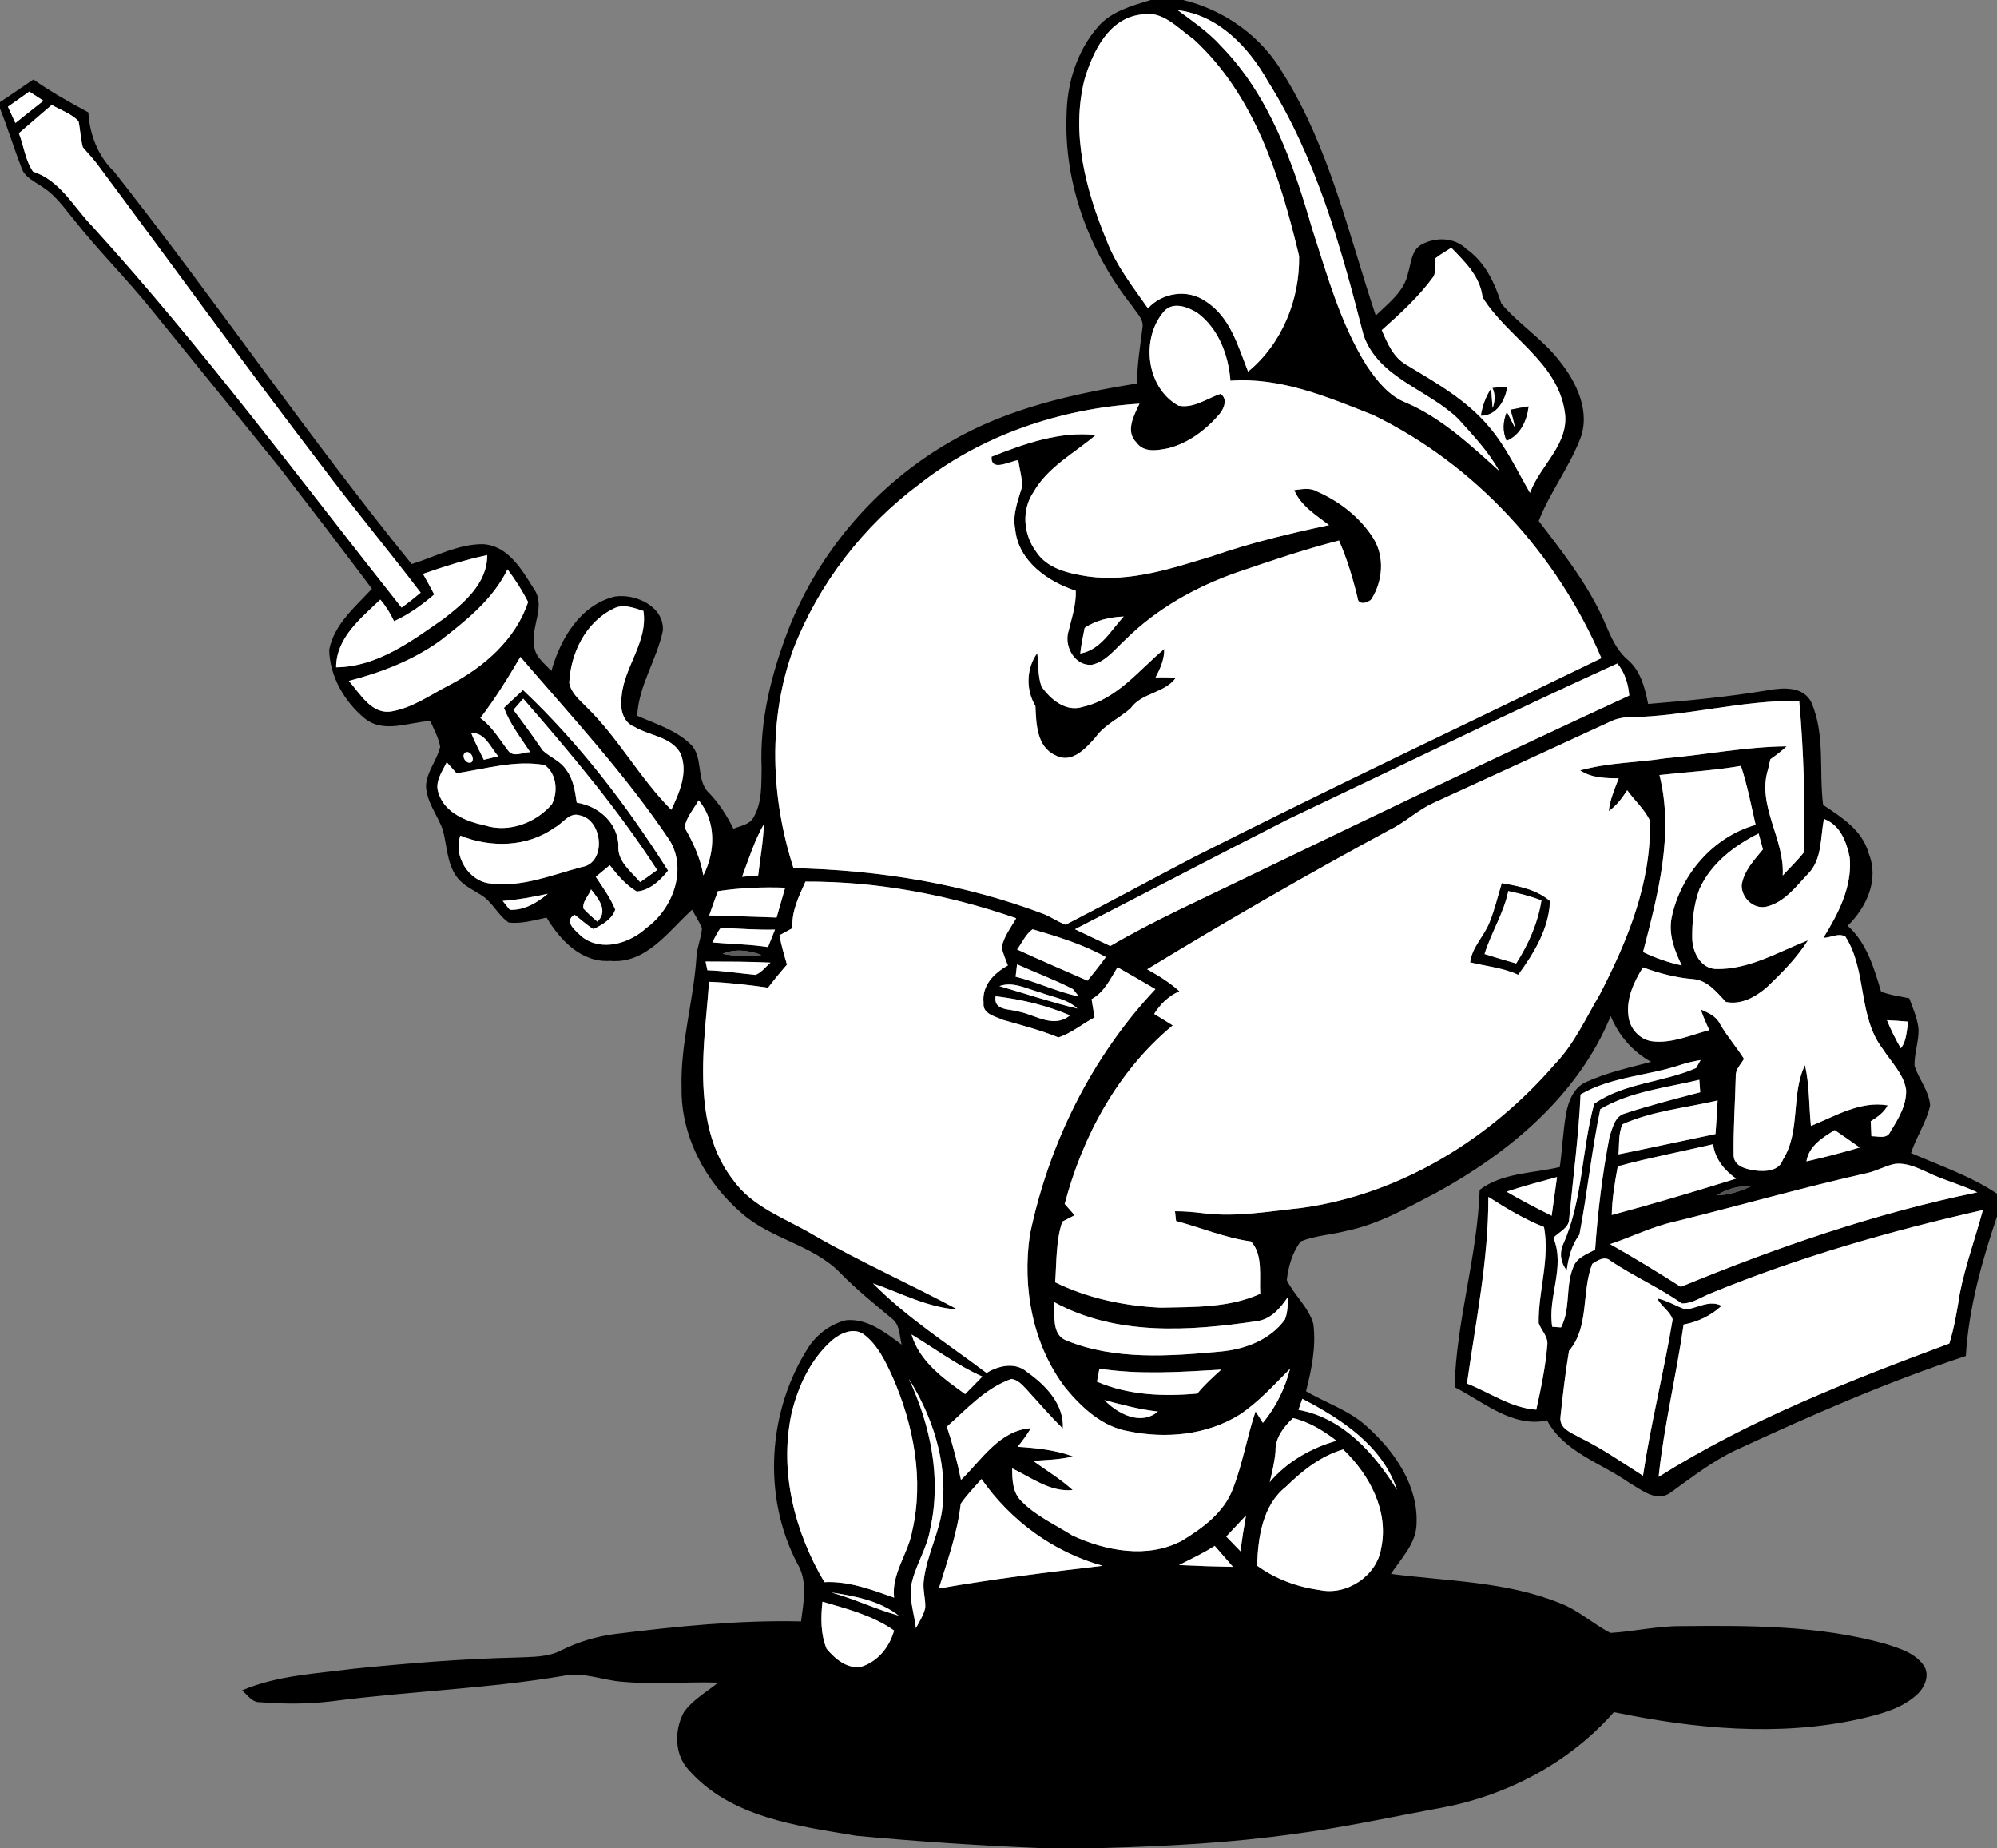 <?xml version="1.0" encoding="UTF-8" ?>
<!DOCTYPE svg PUBLIC "-//W3C//DTD SVG 1.1//EN" "http://www.w3.org/Graphics/SVG/1.1/DTD/svg11.dtd">
<svg width="468pt" height="433pt" viewBox="0 0 468 433" version="1.1" xmlns="http://www.w3.org/2000/svg">
<rect x="0" y="0" width="468" height="433" fill="#808080" stroke="none"/>
<g id="#000000ff">
<path fill="#000000" opacity="1.00" d=" M 269.68 0.00 L 277.27 0.00 C 287.02 2.35 295.71 8.58 300.74 17.29 C 311.56 34.61 316.02 54.78 322.41 73.94 C 325.38 71.03 329.14 68.28 329.99 63.95 C 330.72 61.63 330.76 58.57 333.19 57.28 C 336.48 55.50 340.87 55.60 343.64 58.34 C 348.01 61.37 350.28 66.25 351.85 71.15 C 355.97 75.99 361.54 79.46 365.45 84.55 C 369.54 89.62 372.91 96.70 370.18 103.18 C 367.56 109.75 363.19 115.46 360.60 122.06 C 365.74 128.79 371.02 135.51 374.81 143.12 C 376.83 147.04 377.95 151.61 381.45 154.58 C 384.51 157.18 385.49 161.17 386.24 164.94 C 395.74 164.17 405.22 163.25 414.62 161.68 C 418.05 161.06 422.66 160.87 424.48 164.55 C 427.79 172.12 426.24 180.61 427.25 188.59 C 431.60 191.51 436.48 194.53 437.93 199.97 C 440.44 206.08 437.42 212.60 433.00 216.91 C 437.50 220.95 439.16 226.76 440.83 232.34 C 442.94 233.17 445.22 233.43 447.44 233.91 C 448.30 236.27 449.37 238.63 449.61 241.17 C 449.68 244.04 448.59 246.82 448.67 249.70 C 449.66 252.88 452.08 255.58 452.33 259.00 C 451.49 262.94 449.08 266.33 447.85 270.16 C 454.66 273.14 461.78 275.52 468.00 279.69 L 468.00 285.02 C 464.43 295.62 461.37 306.49 460.70 317.72 C 442.21 323.79 424.38 331.64 406.74 339.80 C 401.27 342.39 396.50 346.13 391.61 349.63 C 388.30 352.21 384.58 349.00 381.68 347.33 C 375.16 342.76 366.52 340.22 362.56 332.80 C 354.48 334.59 347.64 328.43 340.88 325.01 C 341.29 309.42 346.24 294.35 346.76 278.79 C 352.06 274.75 359.27 274.93 365.54 273.44 C 366.12 269.29 366.29 265.08 367.01 260.95 C 367.53 258.08 368.74 254.93 371.54 253.60 C 376.43 251.32 381.76 250.18 386.95 248.79 C 382.61 246.41 379.35 242.62 377.47 238.07 C 369.86 256.62 353.75 270.07 336.55 279.48 C 329.77 283.02 322.99 286.89 315.42 288.43 C 311.91 289.32 308.21 289.50 304.84 290.86 C 302.85 293.43 301.94 296.73 301.56 299.92 C 303.30 303.53 306.68 306.24 307.78 310.19 C 308.47 315.49 307.38 320.84 306.07 325.97 C 310.88 328.82 316.44 330.51 320.56 334.45 C 326.91 340.19 332.35 348.09 331.97 357.00 C 331.90 361.67 328.37 365.11 325.97 368.77 C 339.16 370.48 352.88 370.52 365.39 375.55 C 369.79 377.18 373.27 380.45 377.39 382.60 C 382.93 382.28 388.39 380.97 393.97 381.01 C 409.98 380.85 426.27 380.81 441.81 385.15 C 445.09 386.19 448.79 387.27 450.85 390.26 C 452.34 392.54 451.02 395.48 449.17 397.12 C 445.48 400.45 440.48 401.69 435.76 402.78 C 416.78 406.98 397.07 405.05 378.22 401.16 C 367.91 412.87 353.56 420.52 338.31 423.47 C 326.68 425.60 315.13 428.16 303.40 429.68 C 288.51 431.80 273.46 432.57 258.44 433.00 L 243.59 433.00 C 229.27 432.41 214.95 431.46 200.68 430.13 C 186.84 427.79 171.16 425.86 161.36 414.65 C 158.01 411.07 158.02 405.38 160.23 401.23 C 162.30 398.27 165.55 396.48 168.31 394.24 C 160.85 394.01 153.38 394.71 145.94 394.05 C 141.26 393.74 136.70 391.63 131.97 392.67 C 114.09 395.69 95.93 396.25 77.97 398.59 C 72.37 399.29 66.69 399.29 61.07 398.84 C 59.12 398.97 58.04 397.17 56.73 396.06 C 65.04 392.52 74.17 392.14 83.00 390.98 C 95.64 389.71 108.30 388.66 121.00 388.37 C 124.59 388.19 128.39 388.37 131.66 386.62 C 135.56 384.68 139.77 383.42 144.09 382.86 C 158.57 381.07 173.12 379.57 187.73 379.90 C 188.31 375.35 189.37 370.45 186.82 366.28 C 178.58 350.48 179.92 330.45 189.54 315.56 C 191.57 312.53 194.72 310.20 198.28 309.33 C 203.30 308.87 207.51 312.24 211.30 315.06 C 210.77 312.97 210.93 310.39 209.03 308.95 C 204.87 305.47 200.62 302.07 196.84 298.17 C 190.38 291.61 180.59 290.30 173.79 284.23 C 165.37 277.01 159.58 266.27 159.73 255.02 C 159.40 244.54 162.58 234.42 163.23 224.03 C 163.39 221.78 164.37 219.68 164.51 217.44 C 163.85 215.95 162.98 214.57 162.18 213.16 C 156.62 218.19 151.48 225.88 142.99 225.14 C 136.21 225.57 131.31 220.29 128.09 215.00 C 125.17 215.60 122.22 216.50 119.21 216.15 C 116.62 214.37 115.34 211.19 112.58 209.60 C 110.55 208.31 108.20 207.27 106.85 205.17 C 104.67 201.97 104.77 197.95 103.74 194.35 C 102.50 190.90 99.90 187.85 99.84 184.04 C 100.04 180.74 102.42 178.12 103.16 174.97 C 102.77 172.83 101.70 170.90 100.84 168.93 C 95.81 169.20 90.01 171.90 85.55 168.39 C 80.77 164.48 77.27 158.51 77.15 152.24 C 78.31 146.28 83.25 142.20 87.17 137.95 C 80.01 128.42 72.76 118.96 65.49 109.52 C 55.53 97.15 45.46 84.87 35.48 72.52 C 29.71 65.32 23.12 58.83 17.41 51.58 C 15.17 48.89 13.15 45.88 10.16 43.94 C 8.24 42.56 5.67 41.59 4.96 39.09 C 3.21 34.57 1.81 29.92 0.00 25.43 L 0.00 23.93 C 2.64 22.20 5.21 20.38 7.83 18.63 C 11.93 21.52 16.30 23.97 20.71 26.34 C 21.01 31.57 22.95 36.55 26.75 40.23 C 50.57 70.43 72.22 102.30 96.48 132.17 C 101.94 130.48 107.19 127.53 113.02 127.50 C 118.99 127.70 122.29 133.47 125.11 137.95 C 127.99 142.00 124.43 146.61 125.18 151.00 C 125.19 153.72 127.55 155.40 129.22 157.22 C 131.33 149.68 135.96 141.73 144.12 139.77 C 148.96 139.04 155.73 142.12 155.34 147.79 C 153.92 154.60 149.66 160.60 149.34 167.71 C 153.59 169.59 158.26 171.00 161.71 174.26 C 165.03 177.31 162.93 182.78 166.20 185.83 C 168.56 188.27 170.37 191.15 171.88 194.18 C 173.50 193.48 175.61 193.26 176.55 191.58 C 178.63 188.11 178.41 183.88 178.49 179.99 C 177.99 168.91 180.76 157.97 184.69 147.69 C 191.83 129.24 205.46 113.43 222.61 103.56 C 236.00 95.71 251.32 92.30 266.49 89.85 C 266.46 85.49 267.20 81.19 267.73 76.88 C 268.15 74.79 266.32 73.28 265.31 71.68 C 255.33 59.10 249.30 43.09 249.95 26.93 C 250.04 19.52 252.39 11.93 257.30 6.29 C 260.44 2.63 265.25 1.36 269.68 0.00 M 276.02 2.39 C 279.54 5.03 283.23 7.52 286.19 10.82 C 297.54 22.46 303.07 38.23 307.49 53.54 C 311.05 64.49 314.12 75.81 320.28 85.67 C 322.68 89.20 325.49 92.82 329.62 94.39 C 337.94 98.01 344.64 104.29 351.29 110.29 C 348.82 105.77 345.20 102.02 341.79 98.20 C 334.75 91.28 323.08 88.64 319.56 78.56 C 314.28 57.98 308.50 37.11 297.08 18.96 C 292.59 11.02 285.52 3.54 276.02 2.39 M 254.22 18.39 C 250.88 31.23 254.47 44.64 259.43 56.57 C 261.65 62.34 265.52 67.23 269.03 72.25 C 272.36 68.56 278.28 67.66 282.43 70.53 C 288.28 74.14 290.12 81.08 292.49 87.07 C 300.45 80.55 304.63 70.15 304.45 60.00 C 300.05 41.66 294.07 22.36 279.75 9.23 C 276.02 6.60 272.36 2.24 267.28 3.42 C 259.80 4.39 256.20 11.98 254.22 18.39 M 1.86 25.01 C 2.45 26.28 3.03 27.55 3.61 28.83 C 5.80 27.08 7.98 25.33 10.18 23.61 C 9.08 22.89 7.98 22.17 6.87 21.46 C 5.20 22.64 3.53 23.82 1.86 25.01 M 4.43 31.21 C 5.57 34.18 5.94 37.58 7.74 40.21 C 14.14 42.26 17.33 48.65 21.78 53.18 C 47.55 81.53 70.32 112.38 94.11 142.36 C 95.66 141.26 97.15 140.08 98.59 138.86 C 90.90 128.77 82.76 119.02 75.17 108.85 C 57.35 85.57 40.18 61.81 22.67 38.30 C 21.65 36.97 20.47 35.78 19.41 34.49 C 18.88 32.49 18.83 30.40 18.40 28.39 C 16.70 26.60 14.22 25.83 12.13 24.58 C 9.55 26.78 7.00 29.01 4.43 31.21 M 336.32 60.56 C 336.01 61.94 336.64 63.46 335.97 64.76 C 332.53 69.51 328.18 73.47 323.82 77.35 C 325.12 80.39 326.52 83.74 329.54 85.45 C 336.45 89.62 343.71 93.70 348.96 99.98 C 352.94 104.63 355.51 110.23 358.56 115.48 C 360.94 108.90 368.03 103.92 366.67 96.25 C 364.84 84.69 353.12 78.90 347.44 69.66 C 346.90 64.82 343.34 61.36 340.12 58.07 C 338.83 58.87 337.52 59.63 336.32 60.56 M 272.86 72.87 C 267.24 79.22 268.58 90.86 276.18 95.05 C 279.76 95.74 282.79 93.38 286.00 92.29 C 287.73 93.32 286.92 95.62 285.90 96.88 C 282.75 100.63 278.63 103.78 273.83 105.02 C 271.29 105.52 268.09 106.16 266.34 103.69 C 263.66 101.07 265.74 97.33 267.04 94.59 C 248.52 95.74 230.10 101.92 215.45 113.46 C 202.31 123.25 191.92 136.71 185.96 151.98 C 179.91 168.48 180.62 186.82 185.96 203.41 C 205.97 203.83 225.99 207.09 244.74 214.21 C 246.45 214.93 247.98 216.02 249.73 216.66 C 259.78 211.50 269.71 206.08 279.73 200.84 C 311.36 184.85 343.40 169.67 375.29 154.21 C 364.84 129.79 345.76 108.89 321.79 97.24 C 311.12 93.02 300.11 88.34 288.36 89.21 C 287.90 83.23 285.60 77.04 280.67 73.35 C 278.45 71.93 274.97 70.60 272.86 72.87 M 99.13 134.46 C 100.03 136.05 100.90 137.66 101.76 139.28 C 98.90 141.76 95.80 143.97 92.35 145.55 C 91.48 143.74 90.45 142.01 89.13 140.49 C 84.58 144.86 78.79 149.41 78.78 156.35 C 88.37 156.27 96.45 150.23 103.99 144.96 C 108.75 141.27 114.23 136.65 114.18 130.07 C 109.05 131.14 104.08 132.76 99.13 134.46 M 103.16 150.12 C 96.77 154.73 89.33 157.58 81.75 159.54 C 84.45 162.57 87.11 167.55 91.87 166.66 C 96.83 165.79 101.01 162.70 105.43 160.46 C 113.44 156.27 120.83 149.84 123.77 141.05 C 122.37 138.37 120.77 135.80 118.94 133.40 C 115.51 140.46 109.22 145.42 103.16 150.12 M 143.68 142.66 C 137.25 145.80 133.72 153.07 133.41 159.99 C 133.81 162.36 135.82 163.97 137.40 165.61 C 144.94 172.90 149.92 182.34 157.32 189.74 C 159.22 185.70 161.32 180.99 159.49 176.54 C 157.32 172.59 152.23 172.42 148.69 170.30 C 145.85 169.23 145.22 165.71 145.69 163.04 C 146.32 156.11 151.88 150.36 150.79 143.14 C 148.53 142.43 145.95 141.37 143.68 142.66 M 112.58 168.24 C 115.37 170.26 117.07 173.26 119.13 175.93 C 120.38 177.55 122.59 176.23 124.25 176.22 C 122.05 172.86 119.53 169.65 118.11 165.85 C 119.61 164.47 121.07 163.05 122.57 161.67 C 135.76 174.14 146.86 188.67 156.56 203.98 C 154.75 206.29 152.28 208.61 149.24 208.89 C 146.66 207.37 144.72 205.05 142.90 202.72 C 141.81 203.63 140.72 204.53 139.62 205.44 C 141.27 207.91 143.03 210.35 144.18 213.11 C 143.51 215.32 141.09 216.72 139.08 217.69 C 137.47 216.73 136.13 215.41 134.63 214.32 C 131.96 215.94 135.04 218.21 136.44 219.54 C 141.06 223.05 147.53 221.03 151.46 217.44 C 157.60 212.99 161.08 203.91 157.01 197.02 C 146.68 181.60 134.03 167.95 121.96 153.91 C 119.06 158.83 116.06 163.70 112.58 168.24 M 301.95 191.93 C 285.23 200.43 268.61 209.15 251.92 217.72 C 254.67 219.06 257.44 220.33 260.20 221.65 C 270.59 215.58 281.60 210.70 292.40 205.42 C 322.12 191.09 351.85 176.77 381.82 162.97 C 381.59 160.24 380.80 157.60 379.02 155.46 C 353.16 167.24 327.63 179.77 301.95 191.93 M 122.62 163.69 C 122.05 164.35 120.90 165.67 120.33 166.33 C 122.69 169.44 124.98 172.60 127.19 175.83 C 128.91 177.45 131.36 178.29 132.68 180.36 C 134.39 182.57 134.76 185.40 135.16 188.07 C 140.22 188.82 144.72 192.73 144.93 198.06 C 144.57 201.79 147.88 204.14 150.02 206.69 C 151.36 205.76 152.68 204.81 154.00 203.85 C 144.76 189.55 133.77 176.52 122.62 163.69 M 381.94 168.05 C 380.26 168.06 378.61 168.43 377.12 169.19 C 363.44 175.51 349.75 181.81 336.04 188.08 C 332.26 189.76 329.28 192.73 325.55 194.51 C 306.35 204.87 287.47 215.78 268.84 227.11 C 271.51 228.58 274.13 230.20 276.40 232.26 C 273.86 233.35 271.93 235.26 270.48 237.57 C 271.93 238.46 273.39 239.33 274.83 240.25 C 261.98 250.90 253.73 266.11 249.51 282.09 C 250.29 282.96 251.06 283.84 251.84 284.73 C 251.11 285.10 249.67 285.85 248.95 286.23 C 247.43 290.78 247.63 295.71 247.28 300.45 C 254.96 304.21 263.50 305.99 272.01 306.39 C 279.86 306.22 288.02 306.45 295.34 303.14 C 295.08 299.13 296.08 294.06 293.18 290.88 C 287.12 290.04 281.48 287.66 275.61 286.08 C 275.55 285.51 275.42 284.37 275.36 283.80 C 277.60 283.79 279.83 283.99 282.05 284.27 C 289.70 285.22 297.36 283.82 304.96 283.03 C 328.14 279.86 349.18 266.90 364.34 249.36 C 368.92 244.64 371.62 238.56 374.93 232.97 C 381.44 220.37 387.06 206.70 386.65 192.26 C 385.40 189.57 383.04 187.56 381.34 185.15 C 380.15 186.99 378.83 188.77 377.02 190.04 C 377.29 187.35 378.40 184.87 379.35 182.36 C 376.23 182.35 373.00 182.29 370.30 180.50 C 376.79 178.69 383.61 178.69 390.24 177.68 C 399.73 176.84 409.17 174.96 418.70 174.87 C 417.51 175.99 416.20 176.96 414.88 177.90 C 414.75 178.48 414.49 179.63 414.36 180.20 C 411.65 188.76 418.30 196.55 417.78 205.14 C 419.46 203.31 421.27 201.59 422.81 199.63 C 423.04 187.84 422.69 175.98 421.65 164.23 C 408.28 163.99 395.27 167.86 381.94 168.05 M 110.44 171.74 C 111.26 173.91 112.39 175.94 113.39 178.03 C 114.51 177.75 115.63 177.47 116.75 177.19 C 114.93 175.10 113.73 171.63 110.44 171.74 M 108.94 176.37 C 108.02 177.30 109.36 179.24 110.53 178.58 C 111.36 177.65 110.14 175.64 108.94 176.37 M 104.68 178.59 C 103.63 180.83 101.78 183.23 102.78 185.85 C 104.24 190.51 109.32 192.48 113.68 193.41 C 119.25 195.19 125.70 192.78 129.37 188.38 C 130.82 185.46 130.45 181.25 127.64 179.25 C 120.70 178.02 113.80 180.17 106.98 181.17 C 106.22 180.31 105.47 179.43 104.68 178.59 M 388.90 181.59 C 392.36 195.45 388.52 209.63 385.05 223.07 C 387.94 224.46 390.98 225.53 394.13 226.20 C 392.42 222.74 390.98 218.91 391.75 215.00 C 393.82 204.97 401.48 196.06 411.44 193.27 C 410.36 188.64 409.49 183.96 407.99 179.45 C 401.67 180.54 395.26 180.89 388.90 181.59 M 160.42 193.88 C 162.44 197.39 164.16 201.07 164.83 205.11 C 167.66 199.67 167.90 192.35 163.72 187.51 C 162.56 189.58 160.82 191.50 160.42 193.88 M 129.94 193.94 C 123.55 198.52 115.02 198.67 107.89 195.80 C 106.17 200.56 109.86 206.55 114.95 207.01 C 122.30 207.96 129.35 205.00 136.32 203.15 C 142.19 202.28 141.31 192.07 135.85 191.03 C 133.38 190.25 131.90 192.96 129.94 193.94 M 423.75 204.71 C 420.90 207.71 418.18 211.45 413.94 212.44 C 410.92 213.11 408.05 210.31 408.17 207.34 C 408.70 204.01 411.11 201.51 413.15 199.01 C 412.81 197.76 412.47 196.52 412.13 195.29 C 406.41 198.14 400.98 202.31 398.28 208.27 C 396.88 212.01 396.52 216.09 396.58 220.05 C 396.71 223.18 398.56 226.86 402.07 227.04 C 409.84 227.23 416.69 223.06 423.70 220.31 C 421.11 224.41 417.68 227.88 414.18 231.21 C 411.59 233.54 408.02 235.53 404.46 234.75 C 402.32 232.49 400.18 229.69 396.81 229.41 C 392.74 229.09 388.84 228.04 385.02 226.66 C 382.93 230.04 381.09 233.91 381.62 238.00 C 381.90 240.91 384.19 243.55 387.13 243.97 C 391.79 244.56 396.18 242.50 400.58 241.36 C 399.84 239.77 399.13 238.17 398.57 236.51 C 400.30 237.29 402.19 238.07 403.07 239.88 C 404.72 242.78 406.94 245.29 408.71 248.10 C 407.94 249.41 406.66 250.58 406.78 252.24 C 406.63 258.43 406.18 264.62 406.28 270.82 C 406.47 273.27 409.07 273.86 411.07 274.22 C 413.49 274.54 416.87 274.51 417.82 271.74 C 422.05 265.02 419.65 256.43 423.00 249.56 C 424.06 254.23 423.92 259.06 424.39 263.81 C 430.12 261.51 435.95 257.89 442.38 258.99 C 441.52 260.68 439.97 261.74 438.41 262.71 C 438.45 263.59 438.53 265.35 438.57 266.22 C 440.18 266.20 442.28 267.01 443.07 265.04 C 444.91 262.11 446.88 258.86 446.69 255.26 C 446.06 251.55 443.20 248.83 441.23 245.78 C 435.38 238.15 437.56 227.46 432.50 219.48 C 430.96 218.46 428.98 219.74 427.31 219.74 C 430.78 214.12 434.10 207.80 433.49 200.97 C 432.76 197.31 431.29 193.30 427.46 191.88 C 426.56 196.21 427.09 201.29 423.75 204.71 M 173.91 205.44 C 175.17 205.35 176.42 205.24 177.68 205.13 C 178.14 201.12 178.88 197.14 179.02 193.10 C 176.81 196.98 175.46 201.27 173.91 205.44 M 188.76 206.57 C 187.21 210.04 185.45 213.55 185.72 217.47 C 184.70 218.01 183.68 218.56 182.67 219.13 C 183.08 221.46 183.77 223.73 184.43 226.01 C 182.89 227.76 181.41 229.56 180.00 231.42 C 175.41 230.75 170.80 230.22 166.17 230.04 C 165.72 236.37 164.92 242.67 164.79 249.02 C 164.60 258.45 165.71 268.64 171.71 276.32 C 176.23 282.86 184.10 285.44 190.66 289.36 C 201.64 295.68 213.25 300.83 224.41 306.82 C 217.37 306.38 211.11 302.95 204.58 300.69 C 212.55 308.77 222.17 314.89 231.20 321.69 C 233.98 319.96 237.94 319.08 240.63 321.42 C 244.98 324.48 249.39 328.97 249.08 334.70 C 246.06 331.78 243.35 328.55 240.50 325.46 C 239.52 324.43 238.50 323.27 237.01 323.09 C 230.97 325.23 226.57 330.13 221.90 334.28 C 223.26 338.37 224.34 342.53 225.21 346.75 C 230.01 342.09 234.28 335.08 241.58 334.64 C 240.68 336.18 239.60 337.60 238.49 338.99 C 242.86 339.27 247.29 339.71 251.43 341.24 C 248.39 342.02 245.25 342.06 242.14 342.28 C 245.22 344.56 248.55 346.52 251.39 349.12 C 246.09 349.65 241.74 346.20 237.21 344.05 C 237.21 346.71 237.29 349.67 239.32 351.68 C 242.69 355.16 247.22 357.19 251.28 359.75 C 259.15 363.42 268.97 365.25 276.98 361.00 C 281.85 358.03 286.81 354.42 288.91 348.88 C 291.22 342.99 292.22 336.68 294.24 330.69 C 294.81 331.58 295.38 332.48 295.96 333.38 C 299.03 329.69 301.13 325.33 302.33 320.71 C 298.56 324.49 294.94 328.54 290.45 331.50 C 282.76 336.27 273.16 337.15 264.43 335.33 C 258.32 334.31 253.54 329.83 249.73 325.24 C 241.99 315.16 239.54 301.72 241.35 289.32 C 245.77 267.98 255.79 247.68 270.77 231.76 C 267.82 230.02 264.86 228.32 261.89 226.63 C 260.20 229.37 258.78 232.51 255.81 234.11 C 256.04 235.53 256.28 236.96 256.52 238.38 C 253.66 239.87 251.12 242.09 248.03 243.07 C 243.80 241.34 239.38 240.21 234.99 238.95 C 233.18 238.10 230.23 237.58 230.50 234.99 C 230.05 230.91 232.92 228.01 236.19 226.21 C 235.69 224.80 235.05 223.43 234.74 221.97 C 235.24 219.43 236.89 217.35 238.15 215.15 C 222.28 209.65 205.59 206.49 188.76 206.57 M 168.24 208.80 C 167.53 210.68 166.87 212.59 166.21 214.49 C 171.47 214.62 176.73 214.80 182.00 214.98 C 182.66 212.65 183.33 210.32 184.00 207.99 C 178.72 207.81 173.46 208.02 168.24 208.80 M 117.81 211.09 C 118.23 211.61 119.05 212.65 119.47 213.17 C 122.90 213.32 125.84 211.52 128.39 209.41 C 124.90 210.18 121.38 210.83 117.81 211.09 M 138.52 208.39 C 137.98 209.87 136.45 211.20 136.72 212.87 C 137.71 213.99 138.87 214.95 140.00 215.95 C 142.62 213.37 140.25 210.64 138.52 208.39 M 166.93 220.81 C 171.28 221.20 175.66 221.23 179.99 221.90 C 180.55 220.54 181.09 219.17 181.62 217.81 C 177.38 217.92 173.15 217.56 168.92 217.40 C 168.08 218.42 167.56 219.65 166.93 220.81 M 238.35 222.46 C 243.81 224.98 249.34 227.35 254.85 229.77 C 256.34 227.97 257.78 226.14 259.15 224.24 C 253.77 221.26 247.87 219.45 241.99 217.73 C 240.34 218.89 239.55 220.89 238.35 222.46 M 169.32 223.48 C 172.33 224.05 175.41 224.14 178.45 223.74 C 175.50 222.66 172.29 222.24 169.32 223.48 M 165.35 225.29 C 165.46 225.80 165.67 226.82 165.78 227.33 C 169.56 227.44 173.30 228.06 177.06 228.41 C 178.49 227.83 179.45 226.55 180.56 225.54 C 175.49 225.29 170.42 225.30 165.35 225.29 M 238.35 225.95 C 238.26 226.67 238.09 228.13 238.01 228.85 C 243.05 230.06 247.73 232.43 252.81 233.46 C 252.47 233.03 251.80 232.19 251.47 231.77 C 247.22 229.56 242.71 227.91 238.35 225.95 M 234.21 231.05 C 240.30 232.81 246.33 234.83 252.50 236.31 C 250.05 234.03 246.61 233.61 243.59 232.48 C 240.54 231.66 237.41 229.89 234.21 231.05 M 233.32 233.43 C 232.78 236.90 236.65 236.32 238.89 237.05 C 242.79 237.88 247.01 241.00 250.76 237.90 C 245.21 235.54 239.30 234.14 233.32 233.43 M 442.21 239.04 C 443.13 241.31 444.24 243.49 445.45 245.62 C 446.87 243.87 446.76 241.48 447.23 239.38 C 445.55 239.22 443.88 239.11 442.21 239.04 M 370.41 256.43 C 369.96 266.17 368.66 275.84 367.74 285.54 C 367.75 287.75 365.34 288.62 364.04 290.04 C 366.91 296.86 362.63 303.86 363.77 310.87 C 364.28 310.91 365.31 310.98 365.83 311.02 C 368.14 306.62 366.81 301.35 368.72 296.84 C 369.54 294.62 371.92 293.84 373.82 292.80 C 374.44 283.88 375.52 275.00 377.22 266.23 C 377.90 264.28 378.46 261.52 380.74 260.91 C 386.56 258.99 392.52 257.49 398.45 255.92 C 398.40 255.19 398.29 253.73 398.24 253.00 C 390.42 254.88 382.07 255.72 375.03 259.89 C 373.00 269.61 372.00 279.53 370.14 289.28 C 368.31 291.75 367.57 294.64 367.16 297.67 C 365.73 295.84 365.40 293.55 366.37 291.43 C 370.97 281.07 370.63 269.43 373.60 258.63 C 380.59 253.71 389.77 253.63 397.49 250.24 C 397.75 249.77 398.27 248.84 398.54 248.38 C 397.08 248.61 395.64 248.94 394.24 249.37 C 386.40 252.09 377.72 252.18 370.41 256.43 M 380.26 263.41 C 379.22 265.60 379.51 268.12 379.29 270.47 C 386.88 268.93 394.45 267.27 402.03 265.70 C 402.23 263.08 402.40 260.46 402.53 257.84 C 395.09 259.57 387.30 260.28 380.26 263.41 M 423.34 272.11 C 427.54 271.19 431.70 270.06 435.83 268.87 C 433.89 267.48 431.93 266.14 429.97 264.79 C 427.11 266.56 423.93 268.48 423.34 272.11 M 379.13 273.27 C 378.43 277.04 377.79 280.83 377.72 284.68 C 387.50 282.06 397.19 279.17 406.86 276.16 C 404.10 274.20 401.92 271.55 401.46 268.10 C 394.02 269.84 386.50 271.26 379.13 273.27 M 437.87 274.78 C 422.60 278.19 407.56 282.52 392.37 286.26 C 387.15 287.40 382.37 289.85 377.32 291.50 C 382.95 294.67 388.46 298.06 393.91 301.51 C 416.41 292.25 439.51 284.25 463.38 279.37 C 459.47 277.52 455.25 276.44 451.37 274.53 C 449.07 273.49 446.60 272.37 444.02 272.71 C 441.88 273.14 439.97 274.27 437.87 274.78 M 353.06 279.21 C 356.50 281.25 360.07 283.05 363.63 284.86 C 364.07 281.84 364.46 278.81 364.89 275.79 C 360.93 276.87 356.96 277.91 353.06 279.21 M 402.35 280.07 C 405.13 280.01 407.80 279.17 410.29 277.98 C 407.47 277.82 404.71 278.52 402.35 280.07 M 348.80 280.44 C 348.84 295.17 345.83 309.64 343.79 324.17 C 349.18 326.28 354.09 329.89 360.03 330.29 C 361.14 325.28 362.19 320.22 362.62 315.09 C 362.82 313.14 361.19 311.73 360.59 310.01 C 360.48 302.47 363.24 295.06 361.84 287.50 C 357.22 285.67 352.97 283.10 348.80 280.44 M 401.01 302.99 C 398.77 303.86 396.63 305.45 394.16 305.40 C 388.82 301.70 382.88 299.04 377.48 295.45 C 376.10 294.17 374.42 295.31 373.15 296.12 C 370.59 302.68 372.52 310.90 367.70 316.50 C 366.85 321.63 366.24 326.81 365.70 331.99 C 365.37 334.78 368.31 335.72 370.25 336.83 C 375.44 339.37 380.18 342.68 385.04 345.76 C 386.88 333.47 389.95 321.40 391.99 309.15 C 391.38 307.21 389.28 306.09 388.40 304.23 C 390.77 304.70 392.81 306.08 395.08 306.82 C 397.90 306.47 400.63 304.50 403.46 305.96 C 400.97 308.26 397.89 309.74 394.56 310.34 C 392.86 322.28 389.96 334.03 388.70 346.03 C 409.94 332.65 433.40 323.49 456.83 314.79 C 458.01 310.98 458.66 307.05 459.27 303.13 C 460.58 296.46 462.95 290.07 464.69 283.51 C 443.02 288.41 421.58 294.55 401.01 302.99 M 294.62 309.54 C 278.81 311.89 261.53 313.05 247.02 305.08 C 247.29 308.11 246.33 312.70 249.92 314.09 C 261.34 318.73 274.04 317.77 286.06 316.67 C 291.74 316.16 297.67 313.94 301.12 309.17 C 301.83 307.44 301.74 305.50 301.96 303.68 C 300.17 306.36 298.03 309.04 294.62 309.54 M 194.99 314.03 C 189.99 318.47 187.00 324.79 185.49 331.22 C 182.59 344.76 186.24 358.96 193.20 370.70 C 198.90 370.41 204.26 372.46 209.53 374.33 C 208.89 368.65 212.83 364.10 213.78 358.72 C 216.57 346.64 214.10 333.92 209.22 322.71 C 207.53 319.02 205.71 315.10 202.38 312.61 C 199.97 310.97 196.97 312.38 194.99 314.03 M 213.62 312.67 C 215.49 319.01 221.08 322.98 226.18 326.64 C 227.53 325.28 228.89 323.91 230.22 322.53 C 224.30 319.91 219.13 316.00 213.62 312.67 M 257.65 320.68 C 257.50 321.45 257.22 322.97 257.08 323.73 C 264.49 326.92 272.66 327.24 280.60 326.52 C 282.26 324.45 284.24 322.69 286.20 320.91 C 276.68 321.46 267.12 322.14 257.65 320.68 M 212.99 323.06 C 218.07 333.92 220.68 346.33 218.00 358.20 C 217.25 363.08 214.14 367.23 213.44 372.12 C 213.23 375.28 214.29 378.35 214.64 381.48 C 215.46 379.95 216.43 378.46 216.83 376.75 C 216.95 374.58 216.19 372.45 216.49 370.28 C 217.18 364.28 220.32 358.87 220.90 352.85 C 221.97 342.39 218.51 331.85 212.99 323.06 M 258.82 328.05 C 261.99 331.28 267.32 334.11 271.37 330.73 C 267.10 330.26 262.96 329.15 258.82 328.05 M 305.20 327.74 C 304.98 328.39 304.53 329.68 304.30 330.33 C 314.71 332.21 322.05 340.51 327.38 349.05 C 323.93 338.72 314.38 332.52 305.20 327.74 M 298.92 340.03 C 298.72 342.48 298.14 344.87 297.57 347.26 C 301.63 342.46 307.22 339.29 313.21 337.57 C 310.15 335.23 306.81 333.16 303.02 332.26 C 300.87 334.27 298.79 336.92 298.92 340.03 M 301.36 348.34 C 295.85 352.70 294.80 360.29 294.61 366.85 C 298.91 369.96 304.02 371.85 309.27 372.55 C 315.58 373.91 322.63 369.27 323.66 362.84 C 325.56 354.10 320.94 345.49 314.77 339.61 C 309.52 341.14 305.21 344.59 301.36 348.34 M 225.15 352.33 C 224.38 359.17 222.05 365.65 220.02 372.18 C 232.75 369.96 245.57 368.36 258.41 366.87 C 246.91 363.71 236.81 356.29 230.02 346.54 C 228.37 348.44 226.57 350.24 225.15 352.33 M 287.37 360.02 C 288.48 361.17 289.59 362.33 290.72 363.48 C 291.05 360.66 291.51 357.86 292.01 355.07 C 290.46 356.71 288.91 358.36 287.37 360.02 M 276.30 366.70 C 280.51 366.91 284.73 367.04 288.95 367.12 C 287.53 365.46 286.08 363.85 284.67 362.20 C 282.01 363.93 279.12 365.26 276.30 366.70 M 194.83 373.12 C 200.20 374.62 205.25 377.05 210.60 378.54 C 206.16 375.05 200.29 373.95 194.83 373.12 M 192.75 375.28 C 192.35 378.97 192.29 382.80 193.71 386.30 C 195.70 388.69 198.60 391.17 201.94 390.49 C 205.79 389.25 208.47 385.84 209.53 382.04 C 204.52 378.51 198.54 376.98 192.75 375.28 Z" />
<path fill="#000000" opacity="1.00" d=" M 349.74 90.87 C 350.61 90.81 352.36 90.69 353.23 90.62 C 352.76 93.87 350.74 97.43 347.03 97.42 C 347.37 95.13 348.18 92.95 349.44 91.01 C 349.53 92.16 349.70 94.46 349.79 95.61 C 350.37 94.05 350.48 92.41 349.74 90.87 Z" />
<path fill="#000000" opacity="1.00" d=" M 232.37 107.01 C 240.08 103.95 248.40 101.00 256.78 101.93 C 251.79 106.20 245.59 109.36 242.22 115.27 C 239.34 119.48 239.82 125.19 242.79 129.22 C 245.40 133.29 250.51 134.38 254.96 135.06 C 265.00 136.47 274.77 133.12 284.24 130.26 C 293.12 127.18 302.27 124.98 311.46 123.04 C 308.40 120.67 304.87 118.56 303.30 114.83 C 305.09 114.63 307.02 114.17 308.68 115.17 C 313.98 117.50 318.76 121.23 321.87 126.16 C 324.54 130.48 324.06 136.23 321.37 140.41 C 320.54 141.35 318.23 141.88 318.15 140.04 C 317.04 135.47 315.68 130.97 313.80 126.65 C 305.72 128.72 297.81 131.41 289.92 134.11 C 280.27 137.48 271.12 142.59 263.82 149.81 C 261.37 152.01 259.24 155.02 255.86 155.77 C 252.01 156.08 249.47 151.70 250.31 148.27 C 251.09 145.02 252.22 141.82 252.11 138.42 C 245.51 136.28 238.59 131.41 237.91 123.95 C 237.22 120.46 238.62 117.14 239.58 113.87 C 239.51 111.82 238.89 109.84 238.65 107.82 C 236.58 108.05 232.17 110.67 232.37 107.01 M 254.19 147.12 C 253.78 149.11 253.38 151.10 253.16 153.12 C 257.96 152.27 260.31 147.72 263.35 144.45 C 260.11 144.60 256.90 145.27 254.19 147.12 Z" />
<path fill="#000000" opacity="1.00" d=" M 253.74 165.62 C 261.73 163.86 266.88 157.04 272.84 152.06 C 272.89 154.46 271.92 156.66 270.80 158.73 C 272.38 158.67 273.97 158.70 275.57 158.80 C 272.91 162.48 267.57 162.26 264.95 165.98 C 262.29 168.32 258.88 169.77 256.75 172.75 C 254.46 175.35 251.13 179.07 247.33 176.96 C 242.92 174.96 242.84 169.55 242.65 165.41 C 240.37 161.63 240.49 156.62 243.08 153.02 C 243.42 155.63 243.16 158.37 244.09 160.88 C 246.21 163.88 249.80 166.91 253.74 165.62 Z" />
</g>
<g id="#ffffffff">
<path fill="#ffffff" opacity="1.00" d=" M 276.02 2.39 C 285.52 3.54 292.59 11.02 297.08 18.96 C 308.50 37.11 314.28 57.98 319.56 78.56 C 323.08 88.64 334.75 91.28 341.79 98.20 C 345.20 102.02 348.82 105.77 351.29 110.29 C 344.64 104.29 337.94 98.01 329.62 94.39 C 325.49 92.82 322.68 89.20 320.28 85.67 C 314.12 75.81 311.05 64.49 307.49 53.54 C 303.07 38.23 297.54 22.46 286.19 10.82 C 283.23 7.52 279.54 5.03 276.02 2.39 Z" />
<path fill="#ffffff" opacity="1.00" d=" M 254.22 18.39 C 256.20 11.98 259.80 4.39 267.28 3.42 C 272.36 2.24 276.02 6.60 279.75 9.23 C 294.07 22.36 300.05 41.66 304.45 60.00 C 304.63 70.15 300.45 80.55 292.49 87.07 C 290.12 81.08 288.28 74.14 282.43 70.53 C 278.28 67.66 272.36 68.56 269.03 72.25 C 265.52 67.23 261.65 62.34 259.43 56.57 C 254.47 44.64 250.88 31.23 254.22 18.39 Z" />
<path fill="#ffffff" opacity="1.00" d=" M 1.86 25.01 C 3.53 23.82 5.20 22.64 6.87 21.46 C 7.98 22.17 9.08 22.89 10.18 23.61 C 7.98 25.33 5.80 27.08 3.61 28.83 C 3.03 27.55 2.45 26.28 1.86 25.01 Z" />
<path fill="#ffffff" opacity="1.00" d=" M 4.43 31.21 C 7.00 29.01 9.55 26.78 12.13 24.58 C 14.22 25.83 16.70 26.60 18.40 28.39 C 18.83 30.40 18.88 32.49 19.41 34.49 C 20.47 35.78 21.65 36.97 22.67 38.30 C 40.18 61.81 57.35 85.57 75.17 108.85 C 82.76 119.02 90.90 128.77 98.59 138.86 C 97.15 140.08 95.66 141.26 94.11 142.36 C 70.32 112.38 47.55 81.53 21.78 53.18 C 17.33 48.65 14.14 42.26 7.74 40.21 C 5.94 37.58 5.57 34.18 4.43 31.21 Z" />
<path fill="#ffffff" opacity="1.00" d=" M 336.32 60.56 C 337.52 59.63 338.83 58.87 340.12 58.07 C 343.34 61.36 346.90 64.82 347.44 69.66 C 353.12 78.90 364.84 84.69 366.67 96.25 C 368.03 103.92 360.94 108.90 358.56 115.48 C 355.51 110.23 352.94 104.63 348.96 99.98 C 343.71 93.70 336.45 89.62 329.54 85.45 C 326.52 83.74 325.12 80.39 323.82 77.35 C 328.18 73.47 332.53 69.51 335.97 64.76 C 336.64 63.46 336.01 61.94 336.32 60.56 M 349.74 90.87 C 350.48 92.41 350.37 94.05 349.79 95.61 C 349.70 94.46 349.53 92.16 349.44 91.01 C 348.18 92.95 347.37 95.13 347.03 97.42 C 350.74 97.43 352.76 93.87 353.23 90.62 C 352.36 90.69 350.61 90.81 349.74 90.87 M 354.02 96.00 C 354.41 97.45 354.85 98.90 355.09 100.39 C 354.60 99.43 353.61 97.51 353.12 96.55 C 352.21 98.75 352.09 101.08 353.08 103.27 C 356.35 101.86 357.79 98.57 358.22 95.23 C 356.81 95.45 355.41 95.71 354.02 96.00 Z" />
<path fill="#ffffff" opacity="1.00" d=" M 272.86 72.87 C 274.97 70.60 278.45 71.93 280.67 73.35 C 285.60 77.04 287.90 83.23 288.36 89.21 C 300.11 88.34 311.12 93.02 321.79 97.24 C 345.76 108.89 364.84 129.79 375.29 154.21 C 343.40 169.67 311.36 184.85 279.73 200.84 C 269.71 206.08 259.78 211.50 249.73 216.66 C 247.98 216.02 246.45 214.93 244.74 214.21 C 225.99 207.09 205.97 203.83 185.96 203.41 C 180.62 186.82 179.91 168.48 185.96 151.98 C 191.92 136.71 202.31 123.25 215.45 113.46 C 230.10 101.92 248.52 95.74 267.04 94.59 C 265.74 97.33 263.66 101.07 266.34 103.69 C 268.09 106.16 271.29 105.52 273.83 105.02 C 278.63 103.78 282.75 100.63 285.90 96.88 C 286.92 95.62 287.73 93.32 286.00 92.29 C 282.79 93.38 279.76 95.74 276.18 95.05 C 268.58 90.86 267.24 79.22 272.86 72.87 M 232.37 107.01 C 232.17 110.67 236.58 108.05 238.65 107.82 C 238.89 109.84 239.51 111.82 239.58 113.87 C 238.62 117.14 237.22 120.46 237.91 123.95 C 238.59 131.41 245.51 136.28 252.11 138.42 C 252.22 141.82 251.09 145.02 250.31 148.27 C 249.47 151.70 252.01 156.08 255.86 155.77 C 259.24 155.02 261.37 152.01 263.82 149.81 C 271.12 142.59 280.27 137.48 289.92 134.11 C 297.81 131.41 305.72 128.72 313.80 126.65 C 315.68 130.97 317.04 135.47 318.15 140.04 C 318.23 141.88 320.54 141.35 321.37 140.41 C 324.06 136.23 324.54 130.48 321.87 126.16 C 318.76 121.23 313.98 117.50 308.68 115.17 C 307.02 114.17 305.09 114.63 303.30 114.83 C 304.87 118.56 308.40 120.67 311.46 123.04 C 302.27 124.98 293.12 127.18 284.24 130.26 C 274.77 133.12 265.00 136.47 254.96 135.06 C 250.51 134.38 245.40 133.29 242.79 129.22 C 239.82 125.19 239.34 119.48 242.22 115.27 C 245.59 109.36 251.79 106.20 256.78 101.93 C 248.40 101.00 240.08 103.95 232.37 107.01 M 253.74 165.62 C 249.80 166.91 246.21 163.88 244.09 160.88 C 243.16 158.37 243.42 155.63 243.08 153.02 C 240.49 156.62 240.37 161.63 242.65 165.41 C 242.84 169.55 242.92 174.96 247.33 176.96 C 251.13 179.07 254.46 175.35 256.75 172.75 C 258.88 169.77 262.29 168.32 264.95 165.98 C 267.57 162.26 272.91 162.48 275.57 158.80 C 273.97 158.70 272.38 158.67 270.80 158.73 C 271.92 156.66 272.89 154.46 272.84 152.06 C 266.88 157.04 261.73 163.86 253.74 165.62 Z" />
<path fill="#ffffff" opacity="1.00" d=" M 99.13 134.46 C 104.08 132.76 109.05 131.14 114.18 130.07 C 114.23 136.65 108.75 141.27 103.99 144.96 C 96.45 150.23 88.37 156.27 78.78 156.35 C 78.79 149.41 84.58 144.86 89.13 140.49 C 90.45 142.01 91.48 143.74 92.35 145.55 C 95.80 143.97 98.90 141.76 101.76 139.28 C 100.90 137.66 100.03 136.05 99.13 134.46 Z" />
<path fill="#ffffff" opacity="1.00" d=" M 103.16 150.12 C 109.22 145.42 115.51 140.46 118.94 133.40 C 120.77 135.80 122.37 138.37 123.77 141.05 C 120.83 149.84 113.44 156.27 105.43 160.46 C 101.01 162.70 96.83 165.79 91.87 166.66 C 87.11 167.55 84.45 162.57 81.75 159.54 C 89.33 157.58 96.77 154.73 103.16 150.12 Z" />
<path fill="#ffffff" opacity="1.00" d=" M 143.68 142.66 C 145.95 141.37 148.53 142.43 150.79 143.14 C 151.88 150.36 146.32 156.11 145.69 163.04 C 145.22 165.71 145.85 169.23 148.69 170.30 C 152.23 172.42 157.32 172.59 159.49 176.54 C 161.32 180.99 159.22 185.70 157.32 189.74 C 149.92 182.34 144.94 172.90 137.40 165.61 C 135.82 163.97 133.81 162.36 133.41 159.99 C 133.72 153.07 137.25 145.80 143.68 142.66 Z" />
<path fill="#ffffff" opacity="1.00" d=" M 254.19 147.12 C 256.90 145.27 260.11 144.60 263.35 144.45 C 260.31 147.72 257.96 152.27 253.16 153.12 C 253.38 151.10 253.78 149.11 254.19 147.12 Z" />
<path fill="#ffffff" opacity="1.00" d=" M 112.58 168.24 C 116.06 163.70 119.06 158.83 121.96 153.91 C 134.03 167.95 146.68 181.60 157.01 197.02 C 161.08 203.91 157.60 212.99 151.46 217.44 C 147.53 221.03 141.06 223.05 136.44 219.54 C 135.04 218.21 131.96 215.94 134.63 214.32 C 136.13 215.41 137.47 216.73 139.08 217.69 C 141.09 216.72 143.51 215.32 144.18 213.11 C 143.03 210.35 141.27 207.91 139.62 205.44 C 140.72 204.53 141.81 203.63 142.90 202.72 C 144.72 205.05 146.66 207.37 149.24 208.89 C 152.28 208.61 154.75 206.29 156.56 203.98 C 146.86 188.67 135.76 174.14 122.57 161.67 C 121.07 163.05 119.61 164.47 118.11 165.85 C 119.53 169.65 122.05 172.86 124.25 176.22 C 122.59 176.23 120.38 177.55 119.13 175.93 C 117.07 173.26 115.37 170.26 112.58 168.24 Z" />
<path fill="#ffffff" opacity="1.00" d=" M 301.95 191.93 C 327.63 179.77 353.16 167.24 379.02 155.46 C 380.80 157.60 381.59 160.24 381.82 162.97 C 351.85 176.77 322.12 191.09 292.40 205.42 C 281.60 210.70 270.59 215.58 260.20 221.65 C 257.44 220.33 254.67 219.06 251.92 217.72 C 268.61 209.15 285.23 200.43 301.95 191.93 Z" />
<path fill="#ffffff" opacity="1.00" d=" M 122.62 163.69 C 133.77 176.52 144.76 189.55 154.00 203.85 C 152.68 204.81 151.36 205.76 150.02 206.69 C 147.88 204.14 144.57 201.79 144.93 198.06 C 144.72 192.73 140.22 188.82 135.16 188.07 C 134.76 185.40 134.39 182.57 132.68 180.36 C 131.36 178.29 128.91 177.45 127.19 175.83 C 124.98 172.60 122.69 169.44 120.33 166.33 C 120.90 165.67 122.05 164.35 122.62 163.69 Z" />
<path fill="#ffffff" opacity="1.00" d=" M 381.94 168.05 C 395.27 167.86 408.28 163.99 421.65 164.23 C 422.69 175.98 423.04 187.84 422.81 199.63 C 421.27 201.59 419.46 203.31 417.78 205.14 C 418.30 196.55 411.65 188.76 414.36 180.20 C 414.49 179.63 414.75 178.48 414.88 177.90 C 416.20 176.96 417.51 175.99 418.70 174.87 C 409.17 174.96 399.73 176.84 390.24 177.68 C 383.61 178.69 376.79 178.69 370.30 180.50 C 373.00 182.29 376.23 182.35 379.35 182.36 C 378.40 184.87 377.29 187.35 377.02 190.04 C 378.83 188.77 380.15 186.99 381.34 185.15 C 383.04 187.56 385.40 189.57 386.65 192.26 C 387.06 206.70 381.44 220.37 374.93 232.97 C 371.62 238.56 368.92 244.64 364.34 249.36 C 349.18 266.90 328.14 279.86 304.96 283.03 C 297.36 283.82 289.70 285.22 282.05 284.27 C 279.83 283.99 277.60 283.79 275.36 283.80 C 275.42 284.37 275.55 285.51 275.61 286.08 C 281.48 287.66 287.12 290.04 293.18 290.88 C 296.08 294.06 295.08 299.13 295.34 303.14 C 288.02 306.45 279.86 306.22 272.01 306.39 C 263.50 305.99 254.96 304.21 247.28 300.45 C 247.63 295.71 247.43 290.78 248.95 286.23 C 249.67 285.85 251.11 285.10 251.84 284.73 C 251.06 283.84 250.29 282.96 249.51 282.09 C 253.73 266.11 261.98 250.90 274.83 240.25 C 273.39 239.33 271.93 238.46 270.48 237.57 C 271.93 235.26 273.86 233.35 276.40 232.26 C 274.13 230.20 271.51 228.58 268.84 227.11 C 287.47 215.78 306.35 204.87 325.55 194.51 C 329.28 192.73 332.26 189.76 336.04 188.08 C 349.75 181.81 363.44 175.51 377.12 169.19 C 378.61 168.43 380.26 168.06 381.94 168.05 M 351.97 206.95 C 351.04 210.00 350.32 213.12 349.12 216.08 C 347.86 219.35 345.02 221.86 344.56 225.46 C 348.32 226.36 352.24 226.71 355.78 228.36 C 359.48 223.30 362.95 217.60 363.21 211.15 C 360.07 208.41 355.93 207.67 351.97 206.95 Z" />
<path fill="#ffffff" opacity="1.00" d=" M 104.68 178.59 C 105.47 179.43 106.22 180.31 106.98 181.17 C 113.80 180.17 120.70 178.02 127.64 179.25 C 130.45 181.25 130.82 185.46 129.37 188.38 C 125.70 192.78 119.25 195.19 113.68 193.41 C 109.32 192.48 104.24 190.51 102.78 185.85 C 101.78 183.23 103.63 180.83 104.68 178.59 Z" />
<path fill="#ffffff" opacity="1.00" d=" M 388.90 181.59 C 395.26 180.89 401.67 180.54 407.99 179.45 C 409.49 183.96 410.36 188.64 411.44 193.27 C 401.48 196.06 393.82 204.97 391.75 215.00 C 390.98 218.91 392.42 222.74 394.13 226.20 C 390.98 225.53 387.94 224.46 385.05 223.07 C 388.52 209.63 392.36 195.45 388.90 181.59 Z" />
<path fill="#ffffff" opacity="1.00" d=" M 160.42 193.88 C 160.82 191.50 162.56 189.58 163.72 187.51 C 167.90 192.35 167.66 199.67 164.83 205.11 C 164.16 201.07 162.44 197.39 160.42 193.88 Z" />
<path fill="#ffffff" opacity="1.00" d=" M 129.94 193.94 C 131.90 192.96 133.38 190.25 135.85 191.03 C 141.31 192.07 142.19 202.28 136.32 203.15 C 129.35 205.00 122.30 207.96 114.95 207.01 C 109.86 206.55 106.17 200.56 107.89 195.80 C 115.02 198.67 123.55 198.52 129.94 193.94 Z" />
<path fill="#ffffff" opacity="1.00" d=" M 423.75 204.71 C 427.09 201.29 426.56 196.21 427.46 191.88 C 431.29 193.30 432.76 197.31 433.49 200.97 C 434.10 207.80 430.78 214.12 427.31 219.74 C 428.98 219.74 430.96 218.46 432.50 219.48 C 437.56 227.46 435.38 238.15 441.23 245.78 C 443.20 248.83 446.06 251.55 446.69 255.26 C 446.88 258.86 444.91 262.11 443.07 265.04 C 442.28 267.01 440.18 266.20 438.57 266.22 C 438.53 265.35 438.45 263.59 438.41 262.71 C 439.97 261.74 441.52 260.68 442.38 258.99 C 435.95 257.89 430.12 261.51 424.39 263.81 C 423.92 259.06 424.06 254.23 423.00 249.56 C 419.65 256.43 422.05 265.02 417.82 271.74 C 416.87 274.51 413.49 274.54 411.07 274.22 C 409.07 273.86 406.47 273.27 406.28 270.82 C 406.18 264.62 406.63 258.43 406.78 252.24 C 406.66 250.58 407.94 249.41 408.71 248.10 C 406.94 245.29 404.72 242.78 403.07 239.88 C 402.19 238.07 400.30 237.29 398.57 236.51 C 399.13 238.17 399.84 239.77 400.58 241.36 C 396.18 242.50 391.79 244.56 387.13 243.97 C 384.19 243.55 381.90 240.91 381.62 238.00 C 381.09 233.91 382.93 230.04 385.02 226.66 C 388.84 228.04 392.74 229.09 396.81 229.41 C 400.18 229.69 402.32 232.49 404.46 234.75 C 408.02 235.53 411.59 233.54 414.18 231.21 C 417.68 227.88 421.11 224.41 423.70 220.31 C 416.69 223.06 409.84 227.23 402.07 227.04 C 398.56 226.86 396.71 223.18 396.58 220.05 C 396.52 216.09 396.88 212.01 398.28 208.27 C 400.98 202.31 406.41 198.14 412.13 195.29 C 412.47 196.52 412.81 197.76 413.15 199.01 C 411.11 201.51 408.70 204.01 408.17 207.34 C 408.05 210.31 410.92 213.11 413.94 212.44 C 418.18 211.45 420.90 207.71 423.75 204.71 Z" />
<path fill="#ffffff" opacity="1.00" d=" M 188.76 206.57 C 205.59 206.49 222.28 209.65 238.15 215.15 C 236.89 217.35 235.24 219.43 234.74 221.97 C 235.05 223.43 235.69 224.80 236.19 226.21 C 232.92 228.01 230.05 230.91 230.50 234.99 C 230.23 237.58 233.18 238.10 234.99 238.95 C 239.38 240.21 243.80 241.34 248.03 243.07 C 251.12 242.09 253.66 239.87 256.52 238.38 C 256.28 236.96 256.04 235.53 255.81 234.11 C 258.78 232.51 260.20 229.37 261.89 226.63 C 264.86 228.32 267.82 230.02 270.77 231.76 C 255.79 247.68 245.77 267.98 241.35 289.32 C 239.54 301.72 241.99 315.16 249.73 325.24 C 253.54 329.83 258.32 334.31 264.43 335.33 C 273.16 337.15 282.76 336.27 290.45 331.50 C 294.94 328.54 298.56 324.49 302.33 320.71 C 301.13 325.33 299.03 329.69 295.96 333.38 C 295.38 332.48 294.81 331.58 294.24 330.69 C 292.22 336.68 291.22 342.99 288.91 348.88 C 286.81 354.42 281.85 358.03 276.98 361.00 C 268.97 365.25 259.15 363.42 251.28 359.75 C 247.22 357.19 242.69 355.16 239.32 351.68 C 237.29 349.67 237.21 346.71 237.21 344.05 C 241.74 346.20 246.09 349.65 251.39 349.12 C 248.55 346.52 245.22 344.56 242.14 342.28 C 245.25 342.06 248.39 342.02 251.43 341.24 C 247.29 339.71 242.86 339.27 238.49 338.99 C 239.60 337.60 240.68 336.18 241.58 334.64 C 234.28 335.08 230.01 342.09 225.21 346.75 C 224.34 342.53 223.26 338.37 221.90 334.28 C 226.57 330.13 230.97 325.23 237.01 323.09 C 238.50 323.27 239.52 324.43 240.50 325.46 C 243.35 328.55 246.06 331.78 249.08 334.70 C 249.39 328.97 244.98 324.48 240.63 321.42 C 237.94 319.08 233.98 319.96 231.20 321.69 C 222.17 314.89 212.55 308.77 204.58 300.69 C 211.11 302.95 217.37 306.38 224.41 306.82 C 213.25 300.83 201.64 295.68 190.66 289.36 C 184.10 285.44 176.23 282.86 171.71 276.32 C 165.71 268.64 164.60 258.45 164.79 249.02 C 164.92 242.67 165.72 236.37 166.17 230.04 C 170.80 230.22 175.41 230.75 180.00 231.42 C 181.41 229.56 182.89 227.76 184.43 226.01 C 183.77 223.73 183.08 221.46 182.67 219.13 C 183.68 218.56 184.70 218.01 185.72 217.47 C 185.45 213.55 187.21 210.04 188.76 206.57 Z" />
<path fill="#ffffff" opacity="1.00" d=" M 168.24 208.80 C 173.46 208.02 178.72 207.81 184.00 207.99 C 183.33 210.32 182.66 212.65 182.00 214.98 C 176.73 214.80 171.47 214.62 166.21 214.49 C 166.87 212.59 167.53 210.68 168.24 208.80 Z" />
<path fill="#ffffff" opacity="1.00" d=" M 138.52 208.39 C 140.25 210.64 142.62 213.37 140.00 215.95 C 138.87 214.95 137.71 213.99 136.72 212.87 C 136.45 211.20 137.98 209.87 138.52 208.39 Z" />
<path fill="#ffffff" opacity="1.00" d=" M 353.45 208.74 C 356.10 209.32 358.74 209.95 361.28 210.95 C 360.45 216.25 358.22 221.28 355.33 225.78 C 352.82 225.08 350.34 224.33 347.86 223.56 C 349.42 218.50 352.37 213.96 353.45 208.74 Z" />
<path fill="#ffffff" opacity="1.00" d=" M 166.93 220.81 C 167.56 219.65 168.08 218.42 168.92 217.40 C 173.15 217.56 177.38 217.92 181.62 217.81 C 181.09 219.17 180.55 220.54 179.99 221.90 C 175.66 221.23 171.28 221.20 166.93 220.81 Z" />
<path fill="#ffffff" opacity="1.00" d=" M 238.35 222.46 C 239.55 220.89 240.34 218.89 241.99 217.73 C 247.87 219.45 253.77 221.26 259.15 224.24 C 257.78 226.14 256.34 227.97 254.85 229.77 C 249.34 227.35 243.81 224.98 238.35 222.46 Z" />
<path fill="#ffffff" opacity="1.00" d=" M 165.35 225.29 C 170.42 225.30 175.49 225.29 180.56 225.54 C 179.45 226.55 178.49 227.83 177.06 228.41 C 173.30 228.06 169.56 227.44 165.78 227.33 C 165.67 226.82 165.46 225.80 165.35 225.29 Z" />
<path fill="#ffffff" opacity="1.00" d=" M 233.32 233.43 C 239.30 234.14 245.21 235.54 250.76 237.90 C 247.01 241.00 242.79 237.88 238.89 237.05 C 236.65 236.32 232.78 236.90 233.32 233.43 Z" />
<path fill="#ffffff" opacity="1.00" d=" M 442.21 239.04 C 443.88 239.11 445.55 239.22 447.23 239.38 C 446.76 241.48 446.87 243.87 445.45 245.62 C 444.24 243.49 443.13 241.31 442.21 239.04 Z" />
<path fill="#ffffff" opacity="1.00" d=" M 370.41 256.43 C 377.72 252.18 386.40 252.09 394.24 249.37 C 395.64 248.94 397.08 248.61 398.54 248.38 C 398.27 248.84 397.75 249.77 397.49 250.24 C 389.77 253.63 380.59 253.71 373.60 258.63 C 370.63 269.43 370.97 281.07 366.37 291.43 C 365.40 293.55 365.73 295.84 367.16 297.67 C 367.57 294.64 368.31 291.75 370.14 289.28 C 372.00 279.53 373.00 269.61 375.03 259.89 C 382.07 255.72 390.42 254.88 398.24 253.00 C 398.29 253.73 398.40 255.19 398.45 255.92 C 392.52 257.49 386.56 258.99 380.74 260.91 C 378.46 261.52 377.90 264.28 377.22 266.23 C 375.52 275.00 374.44 283.88 373.82 292.80 C 371.92 293.84 369.54 294.62 368.72 296.84 C 366.81 301.35 368.14 306.62 365.83 311.02 C 365.31 310.98 364.28 310.91 363.77 310.87 C 362.63 303.86 366.91 296.86 364.04 290.04 C 365.34 288.62 367.75 287.75 367.74 285.54 C 368.66 275.84 369.96 266.17 370.41 256.43 Z" />
<path fill="#ffffff" opacity="1.00" d=" M 380.26 263.41 C 387.30 260.28 395.09 259.57 402.53 257.84 C 402.40 260.46 402.23 263.08 402.03 265.70 C 394.45 267.27 386.88 268.93 379.29 270.47 C 379.51 268.12 379.22 265.60 380.26 263.41 Z" />
<path fill="#ffffff" opacity="1.00" d=" M 423.34 272.11 C 423.93 268.48 427.11 266.56 429.97 264.79 C 431.93 266.14 433.89 267.48 435.83 268.87 C 431.70 270.06 427.54 271.19 423.34 272.11 Z" />
<path fill="#ffffff" opacity="1.00" d=" M 379.13 273.27 C 386.50 271.26 394.02 269.84 401.46 268.10 C 401.92 271.55 404.10 274.20 406.86 276.16 C 397.19 279.17 387.50 282.06 377.72 284.68 C 377.79 280.83 378.43 277.04 379.13 273.27 Z" />
<path fill="#ffffff" opacity="1.00" d=" M 437.87 274.78 C 439.97 274.27 441.88 273.14 444.02 272.71 C 446.60 272.37 449.07 273.49 451.37 274.53 C 455.25 276.44 459.47 277.52 463.38 279.37 C 439.51 284.25 416.41 292.25 393.91 301.51 C 388.46 298.06 382.95 294.67 377.32 291.50 C 382.37 289.85 387.15 287.40 392.37 286.26 C 407.56 282.52 422.60 278.19 437.87 274.78 Z" />
<path fill="#ffffff" opacity="1.00" d=" M 353.06 279.21 C 356.96 277.91 360.93 276.87 364.89 275.79 C 364.46 278.81 364.07 281.84 363.63 284.86 C 360.07 283.05 356.50 281.25 353.06 279.21 Z" />
<path fill="#ffffff" opacity="1.00" d=" M 348.80 280.44 C 352.97 283.10 357.22 285.67 361.84 287.50 C 363.24 295.06 360.48 302.47 360.59 310.01 C 361.19 311.73 362.82 313.14 362.62 315.09 C 362.19 320.22 361.14 325.28 360.03 330.29 C 354.09 329.89 349.18 326.28 343.79 324.17 C 345.83 309.64 348.84 295.17 348.80 280.44 Z" />
<path fill="#ffffff" opacity="1.00" d=" M 401.01 302.99 C 421.58 294.55 443.02 288.41 464.69 283.51 C 462.95 290.07 460.58 296.46 459.27 303.13 C 458.66 307.05 458.01 310.98 456.83 314.79 C 433.40 323.49 409.94 332.65 388.70 346.03 C 389.96 334.03 392.86 322.28 394.56 310.34 C 397.89 309.74 400.97 308.26 403.46 305.96 C 400.63 304.50 397.90 306.47 395.08 306.82 C 392.81 306.08 390.77 304.70 388.40 304.23 C 389.28 306.09 391.38 307.21 391.99 309.15 C 389.95 321.40 386.88 333.47 385.04 345.76 C 380.18 342.68 375.44 339.37 370.25 336.83 C 368.31 335.72 365.37 334.78 365.70 331.99 C 366.24 326.81 366.85 321.63 367.70 316.50 C 372.52 310.90 370.59 302.68 373.15 296.12 C 374.42 295.31 376.10 294.17 377.48 295.45 C 382.88 299.04 388.82 301.70 394.16 305.40 C 396.63 305.45 398.77 303.86 401.01 302.99 Z" />
<path fill="#ffffff" opacity="1.00" d=" M 294.62 309.54 C 298.03 309.04 300.17 306.36 301.96 303.68 C 301.74 305.50 301.83 307.44 301.12 309.17 C 297.67 313.94 291.74 316.16 286.06 316.67 C 274.04 317.77 261.34 318.73 249.92 314.09 C 246.33 312.70 247.29 308.11 247.02 305.08 C 261.53 313.05 278.81 311.89 294.62 309.54 Z" />
<path fill="#ffffff" opacity="1.00" d=" M 194.99 314.03 C 196.97 312.38 199.97 310.97 202.38 312.61 C 205.71 315.10 207.53 319.02 209.22 322.71 C 214.10 333.92 216.57 346.64 213.78 358.72 C 212.83 364.10 208.89 368.65 209.53 374.33 C 204.26 372.46 198.90 370.41 193.20 370.70 C 186.24 358.96 182.59 344.76 185.49 331.22 C 187.00 324.79 189.99 318.47 194.99 314.03 Z" />
<path fill="#ffffff" opacity="1.00" d=" M 213.62 312.67 C 219.13 316.00 224.30 319.91 230.22 322.53 C 228.89 323.91 227.53 325.28 226.18 326.64 C 221.08 322.98 215.49 319.01 213.62 312.67 Z" />
<path fill="#ffffff" opacity="1.00" d=" M 257.65 320.68 C 267.12 322.14 276.68 321.46 286.20 320.91 C 284.24 322.69 282.26 324.45 280.60 326.52 C 272.66 327.24 264.49 326.92 257.08 323.73 C 257.22 322.97 257.50 321.45 257.65 320.68 Z" />
<path fill="#ffffff" opacity="1.00" d=" M 212.99 323.06 C 218.51 331.85 221.97 342.39 220.90 352.85 C 220.32 358.87 217.18 364.28 216.49 370.28 C 216.19 372.45 216.95 374.58 216.83 376.75 C 216.43 378.46 215.46 379.95 214.64 381.48 C 214.29 378.35 213.23 375.28 213.44 372.12 C 214.14 367.23 217.25 363.08 218.00 358.20 C 220.68 346.33 218.07 333.92 212.99 323.06 Z" />
<path fill="#ffffff" opacity="1.00" d=" M 298.92 340.03 C 298.79 336.92 300.87 334.27 303.02 332.26 C 306.81 333.16 310.15 335.23 313.21 337.57 C 307.22 339.29 301.63 342.46 297.57 347.26 C 298.14 344.87 298.72 342.48 298.92 340.03 Z" />
<path fill="#ffffff" opacity="1.00" d=" M 301.36 348.34 C 305.21 344.59 309.52 341.14 314.77 339.61 C 320.94 345.49 325.56 354.10 323.66 362.84 C 322.63 369.27 315.58 373.91 309.27 372.55 C 304.02 371.85 298.91 369.96 294.61 366.85 C 294.80 360.29 295.85 352.70 301.36 348.34 Z" />
<path fill="#ffffff" opacity="1.00" d=" M 225.15 352.33 C 226.57 350.24 228.37 348.44 230.02 346.54 C 236.81 356.29 246.91 363.71 258.41 366.87 C 245.57 368.36 232.75 369.96 220.02 372.18 C 222.05 365.65 224.38 359.17 225.15 352.33 Z" />
<path fill="#ffffff" opacity="1.00" d=" M 192.75 375.28 C 198.54 376.98 204.52 378.51 209.53 382.04 C 208.47 385.84 205.79 389.25 201.94 390.49 C 198.60 391.17 195.70 388.69 193.71 386.30 C 192.29 382.80 192.35 378.97 192.75 375.28 Z" />
</g>
<g id="#020202ff">
<path fill="#020202" opacity="1.00" d=" M 354.02 96.00 C 355.41 95.71 356.81 95.45 358.22 95.23 C 357.79 98.57 356.35 101.86 353.08 103.27 C 352.09 101.08 352.21 98.75 353.12 96.55 C 353.61 97.51 354.60 99.43 355.09 100.39 C 354.85 98.90 354.41 97.45 354.02 96.00 Z" />
<path fill="#020202" opacity="1.00" d=" M 351.97 206.95 C 355.93 207.67 360.07 208.41 363.21 211.15 C 362.95 217.60 359.48 223.30 355.78 228.36 C 352.24 226.71 348.32 226.36 344.56 225.46 C 345.02 221.86 347.86 219.35 349.12 216.08 C 350.32 213.12 351.04 210.00 351.97 206.95 M 353.45 208.74 C 352.37 213.96 349.42 218.50 347.86 223.56 C 350.34 224.33 352.82 225.08 355.33 225.78 C 358.22 221.28 360.45 216.25 361.28 210.95 C 358.74 209.95 356.10 209.32 353.45 208.74 Z" />
</g>
<g id="#fefefeff">
<path fill="#fefefe" opacity="1.00" d=" M 110.44 171.74 C 113.73 171.63 114.93 175.10 116.75 177.19 C 115.63 177.47 114.51 177.75 113.39 178.03 C 112.39 175.94 111.26 173.91 110.44 171.74 Z" />
<path fill="#fefefe" opacity="1.00" d=" M 108.94 176.37 C 110.14 175.64 111.36 177.65 110.53 178.58 C 109.36 179.24 108.02 177.30 108.94 176.37 Z" />
<path fill="#fefefe" opacity="1.00" d=" M 173.91 205.44 C 175.46 201.27 176.81 196.98 179.02 193.10 C 178.88 197.14 178.14 201.12 177.68 205.13 C 176.42 205.24 175.17 205.35 173.91 205.44 Z" />
<path fill="#fefefe" opacity="1.00" d=" M 117.81 211.09 C 121.38 210.83 124.90 210.18 128.39 209.41 C 125.84 211.52 122.90 213.32 119.47 213.17 C 119.05 212.65 118.23 211.61 117.81 211.09 Z" />
<path fill="#fefefe" opacity="1.00" d=" M 238.35 225.95 C 242.71 227.91 247.22 229.56 251.47 231.77 C 251.80 232.19 252.47 233.03 252.81 233.46 C 247.73 232.43 243.05 230.06 238.01 228.85 C 238.09 228.13 238.26 226.67 238.35 225.95 Z" />
<path fill="#fefefe" opacity="1.00" d=" M 234.21 231.05 C 237.41 229.89 240.54 231.66 243.59 232.48 C 246.61 233.61 250.05 234.03 252.50 236.31 C 246.33 234.83 240.30 232.81 234.21 231.05 Z" />
<path fill="#fefefe" opacity="1.00" d=" M 258.82 328.05 C 262.96 329.15 267.10 330.26 271.37 330.73 C 267.32 334.11 261.99 331.28 258.82 328.05 Z" />
<path fill="#fefefe" opacity="1.00" d=" M 305.20 327.74 C 314.38 332.52 323.93 338.72 327.38 349.05 C 322.05 340.51 314.71 332.21 304.30 330.33 C 304.53 329.68 304.98 328.39 305.20 327.74 Z" />
<path fill="#fefefe" opacity="1.00" d=" M 287.37 360.02 C 288.91 358.36 290.46 356.71 292.01 355.07 C 291.51 357.86 291.05 360.66 290.72 363.48 C 289.59 362.33 288.48 361.17 287.37 360.02 Z" />
<path fill="#fefefe" opacity="1.00" d=" M 276.30 366.70 C 279.12 365.26 282.01 363.93 284.67 362.20 C 286.08 363.85 287.53 365.46 288.95 367.12 C 284.73 367.04 280.51 366.91 276.30 366.70 Z" />
<path fill="#fefefe" opacity="1.00" d=" M 194.83 373.12 C 200.29 373.95 206.16 375.05 210.60 378.54 C 205.25 377.05 200.20 374.62 194.83 373.12 Z" />
</g>
<g id="#5c5c5cff">
<path fill="#5c5c5c" opacity="1.00" d=" M 169.32 223.48 C 172.29 222.24 175.50 222.66 178.45 223.74 C 175.41 224.14 172.33 224.05 169.32 223.48 Z" />
</g>
<g id="#525252ff">
<path fill="#525252" opacity="1.00" d=" M 402.35 280.07 C 404.71 278.52 407.47 277.82 410.29 277.98 C 407.80 279.17 405.13 280.01 402.35 280.07 Z" />
</g>
</svg>
